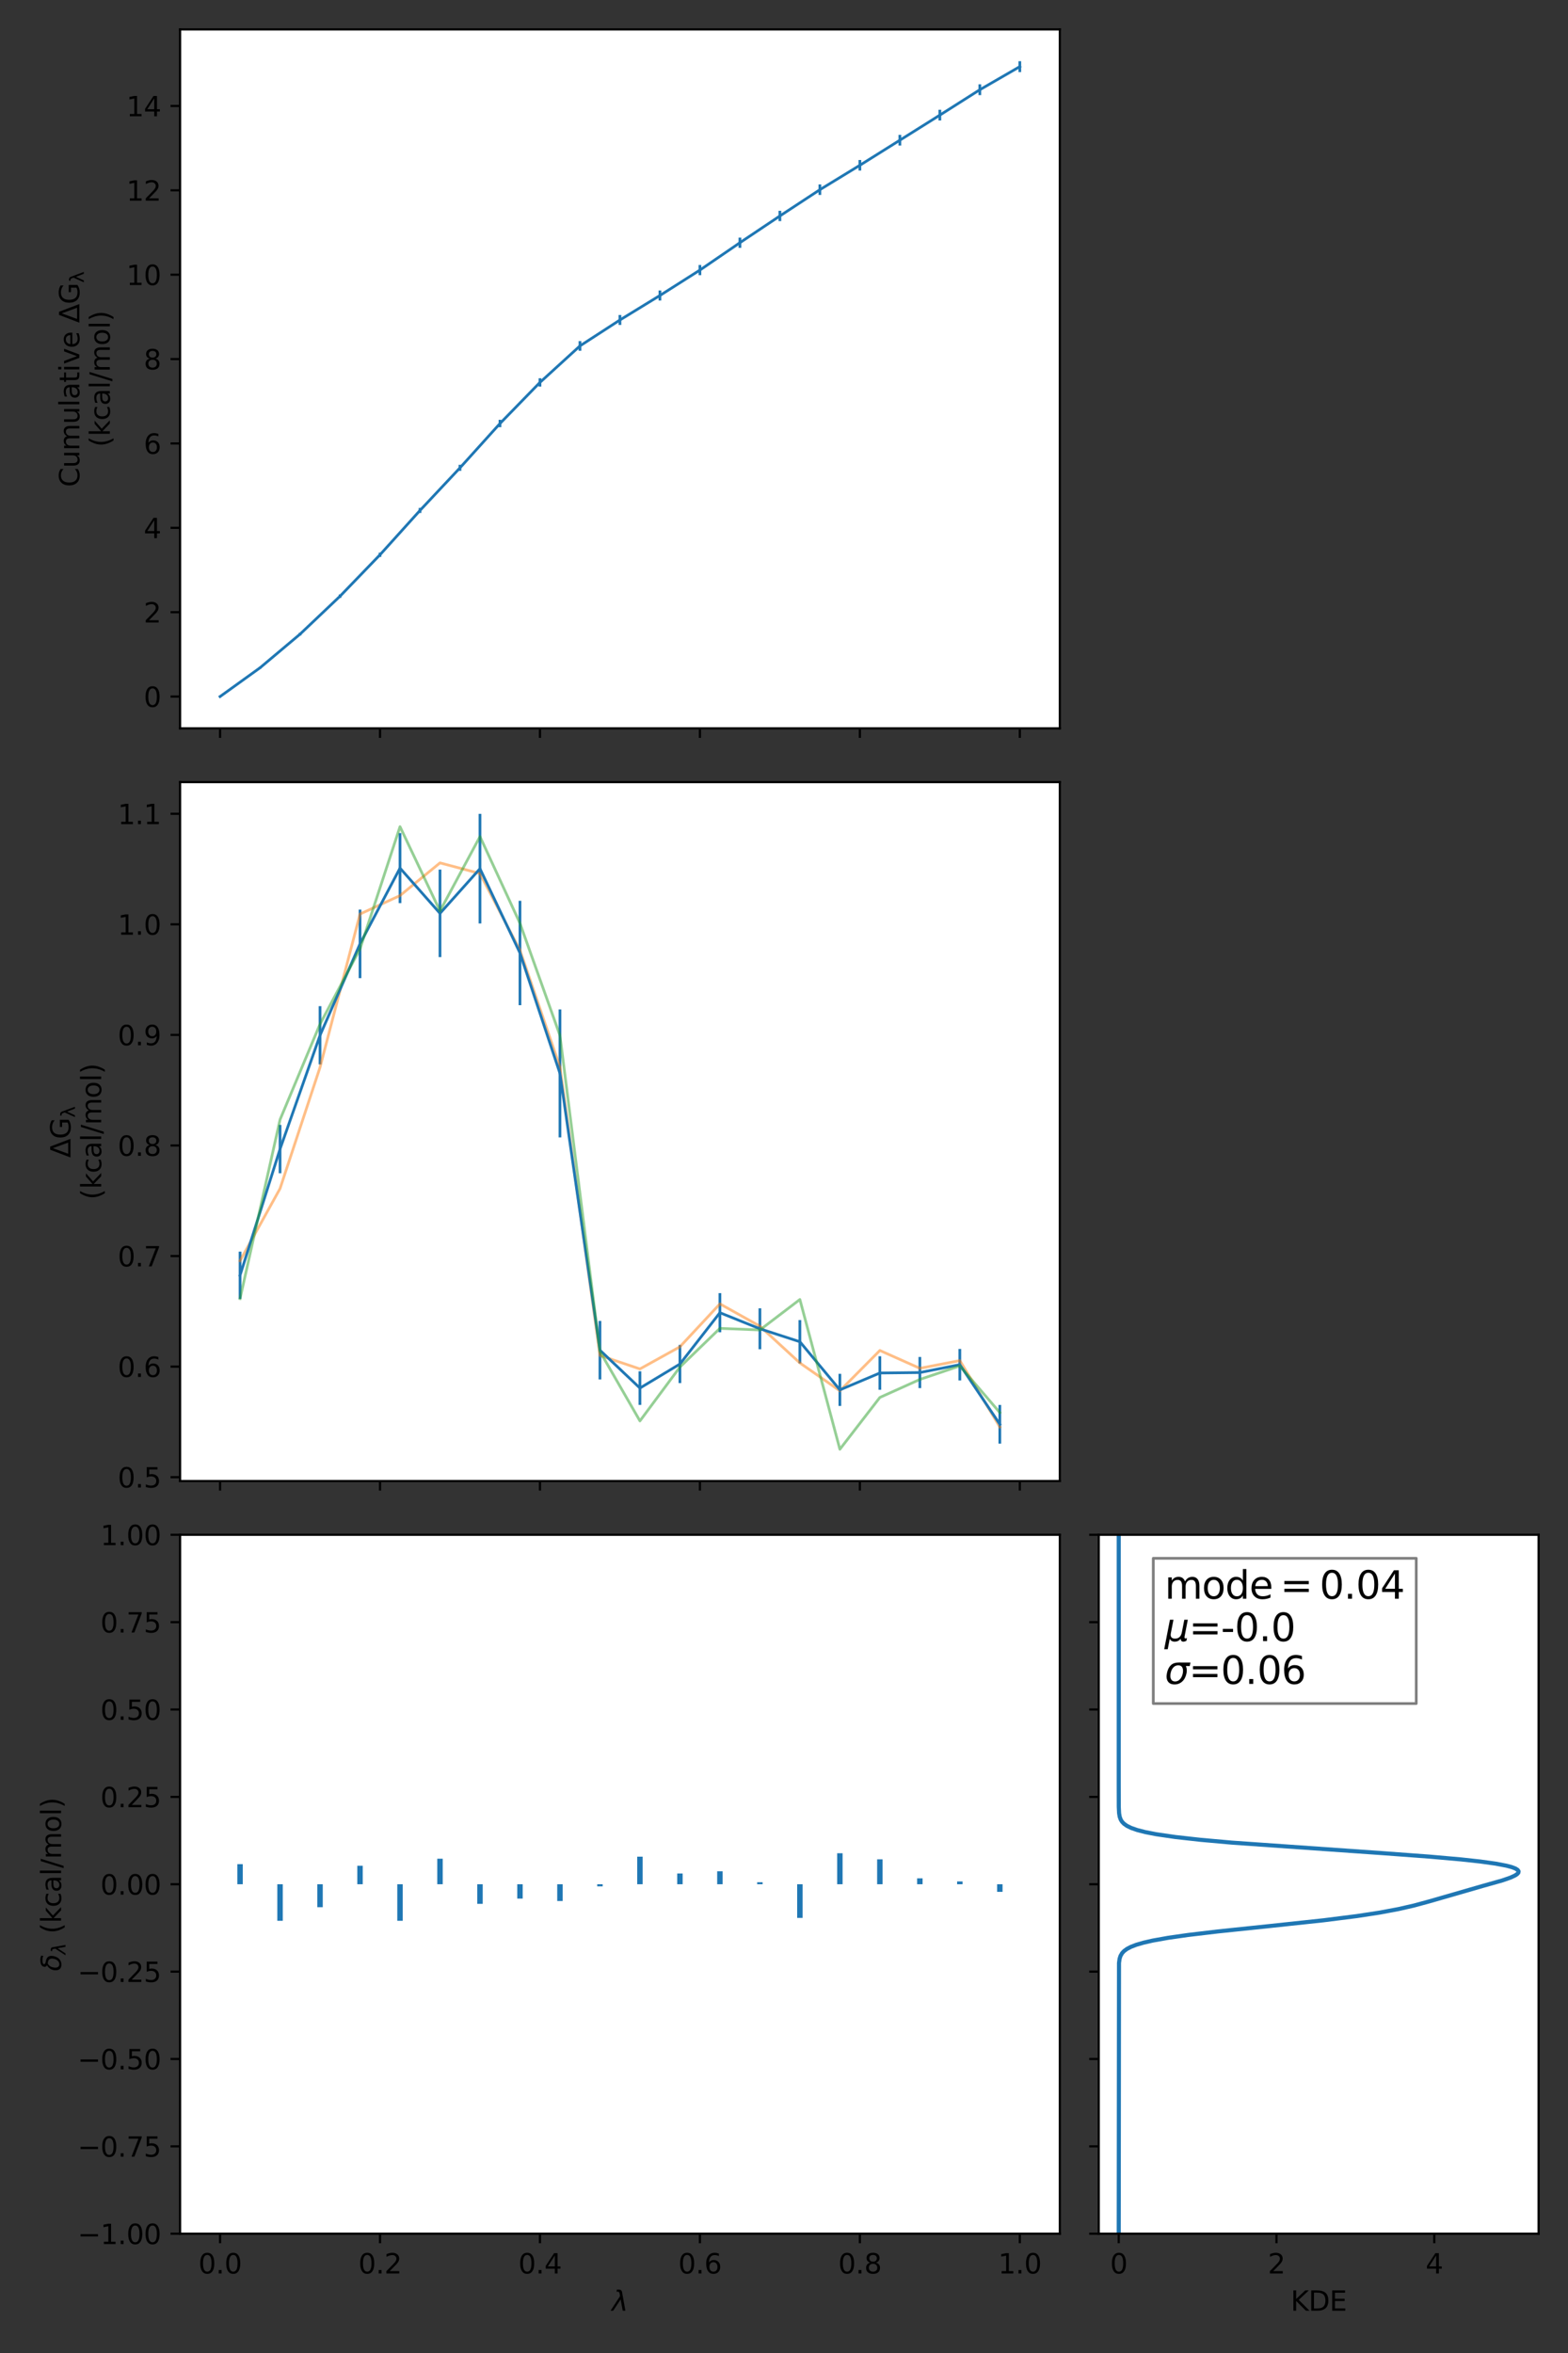 <?xml version="1.0" encoding="utf-8" standalone="no"?>
<!DOCTYPE svg PUBLIC "-//W3C//DTD SVG 1.1//EN"
  "http://www.w3.org/Graphics/SVG/1.1/DTD/svg11.dtd">
<svg xmlns:xlink="http://www.w3.org/1999/xlink" width="576pt" height="864pt" viewBox="0 0 576 864" xmlns="http://www.w3.org/2000/svg" version="1.1">
 <rect x="0" y="0" width="576" height="864" fill="#333333" stroke="none"/>
 <defs>
  <style type="text/css">*{stroke-linejoin: round; stroke-linecap: butt}</style>
 </defs>
 <g id="figure_1">
  <g id="patch_1">
   <path d="M 0 864 
L 576 864 
L 576 0 
L 0 0 
L 0 864 
z
" style="fill: none"/>
  </g>
  <g id="axes_1">
   <g id="patch_2">
    <path d="M 66.15 267.437 
L 389.317 267.437 
L 389.317 10.8 
L 66.15 10.8 
z
" style="fill: #ffffff"/>
   </g>
   <g id="matplotlib.axis_1">
    <g id="xtick_1">
     <g id="line2d_1">
      <defs>
       <path id="m57ee7099ec" d="M 0 0 
L 0 3.5 
" style="stroke: #000000; stroke-width: 0.8"/>
      </defs>
      <g>
       <use xlink:href="#m57ee7099ec" x="80.839" y="267.437" style="stroke: #000000; stroke-width: 0.8"/>
      </g>
     </g>
    </g>
    <g id="xtick_2">
     <g id="line2d_2">
      <g>
       <use xlink:href="#m57ee7099ec" x="139.597" y="267.437" style="stroke: #000000; stroke-width: 0.8"/>
      </g>
     </g>
    </g>
    <g id="xtick_3">
     <g id="line2d_3">
      <g>
       <use xlink:href="#m57ee7099ec" x="198.355" y="267.437" style="stroke: #000000; stroke-width: 0.8"/>
      </g>
     </g>
    </g>
    <g id="xtick_4">
     <g id="line2d_4">
      <g>
       <use xlink:href="#m57ee7099ec" x="257.112" y="267.437" style="stroke: #000000; stroke-width: 0.8"/>
      </g>
     </g>
    </g>
    <g id="xtick_5">
     <g id="line2d_5">
      <g>
       <use xlink:href="#m57ee7099ec" x="315.87" y="267.437" style="stroke: #000000; stroke-width: 0.8"/>
      </g>
     </g>
    </g>
    <g id="xtick_6">
     <g id="line2d_6">
      <g>
       <use xlink:href="#m57ee7099ec" x="374.627" y="267.437" style="stroke: #000000; stroke-width: 0.8"/>
      </g>
     </g>
    </g>
   </g>
   <g id="matplotlib.axis_2">
    <g id="ytick_1">
     <g id="line2d_7">
      <defs>
       <path id="m56f99e3fb9" d="M 0 0 
L -3.5 0 
" style="stroke: #000000; stroke-width: 0.8"/>
      </defs>
      <g>
       <use xlink:href="#m56f99e3fb9" x="66.15" y="255.772" style="stroke: #000000; stroke-width: 0.8"/>
      </g>
     </g>
     <g id="text_1">
      <!-- 0 -->
      <g transform="translate(52.788 259.571)scale(0.1 -0.1)">
       <defs>
        <path id="DejaVuSans-30" d="M 2034 4250 
Q 1547 4250 1301 3770 
Q 1056 3291 1056 2328 
Q 1056 1369 1301 889 
Q 1547 409 2034 409 
Q 2525 409 2770 889 
Q 3016 1369 3016 2328 
Q 3016 3291 2770 3770 
Q 2525 4250 2034 4250 
z
M 2034 4750 
Q 2819 4750 3233 4129 
Q 3647 3509 3647 2328 
Q 3647 1150 3233 529 
Q 2819 -91 2034 -91 
Q 1250 -91 836 529 
Q 422 1150 422 2328 
Q 422 3509 836 4129 
Q 1250 4750 2034 4750 
z
" transform="scale(0.016)"/>
       </defs>
       <use xlink:href="#DejaVuSans-30"/>
      </g>
     </g>
    </g>
    <g id="ytick_2">
     <g id="line2d_8">
      <g>
       <use xlink:href="#m56f99e3fb9" x="66.15" y="224.791" style="stroke: #000000; stroke-width: 0.8"/>
      </g>
     </g>
     <g id="text_2">
      <!-- 2 -->
      <g transform="translate(52.788 228.59)scale(0.1 -0.1)">
       <defs>
        <path id="DejaVuSans-32" d="M 1228 531 
L 3431 531 
L 3431 0 
L 469 0 
L 469 531 
Q 828 903 1448 1529 
Q 2069 2156 2228 2338 
Q 2531 2678 2651 2914 
Q 2772 3150 2772 3378 
Q 2772 3750 2511 3984 
Q 2250 4219 1831 4219 
Q 1534 4219 1204 4116 
Q 875 4013 500 3803 
L 500 4441 
Q 881 4594 1212 4672 
Q 1544 4750 1819 4750 
Q 2544 4750 2975 4387 
Q 3406 4025 3406 3419 
Q 3406 3131 3298 2873 
Q 3191 2616 2906 2266 
Q 2828 2175 2409 1742 
Q 1991 1309 1228 531 
z
" transform="scale(0.016)"/>
       </defs>
       <use xlink:href="#DejaVuSans-32"/>
      </g>
     </g>
    </g>
    <g id="ytick_3">
     <g id="line2d_9">
      <g>
       <use xlink:href="#m56f99e3fb9" x="66.15" y="193.81" style="stroke: #000000; stroke-width: 0.8"/>
      </g>
     </g>
     <g id="text_3">
      <!-- 4 -->
      <g transform="translate(52.788 197.609)scale(0.1 -0.1)">
       <defs>
        <path id="DejaVuSans-34" d="M 2419 4116 
L 825 1625 
L 2419 1625 
L 2419 4116 
z
M 2253 4666 
L 3047 4666 
L 3047 1625 
L 3713 1625 
L 3713 1100 
L 3047 1100 
L 3047 0 
L 2419 0 
L 2419 1100 
L 313 1100 
L 313 1709 
L 2253 4666 
z
" transform="scale(0.016)"/>
       </defs>
       <use xlink:href="#DejaVuSans-34"/>
      </g>
     </g>
    </g>
    <g id="ytick_4">
     <g id="line2d_10">
      <g>
       <use xlink:href="#m56f99e3fb9" x="66.15" y="162.829" style="stroke: #000000; stroke-width: 0.8"/>
      </g>
     </g>
     <g id="text_4">
      <!-- 6 -->
      <g transform="translate(52.788 166.628)scale(0.1 -0.1)">
       <defs>
        <path id="DejaVuSans-36" d="M 2113 2584 
Q 1688 2584 1439 2293 
Q 1191 2003 1191 1497 
Q 1191 994 1439 701 
Q 1688 409 2113 409 
Q 2538 409 2786 701 
Q 3034 994 3034 1497 
Q 3034 2003 2786 2293 
Q 2538 2584 2113 2584 
z
M 3366 4563 
L 3366 3988 
Q 3128 4100 2886 4159 
Q 2644 4219 2406 4219 
Q 1781 4219 1451 3797 
Q 1122 3375 1075 2522 
Q 1259 2794 1537 2939 
Q 1816 3084 2150 3084 
Q 2853 3084 3261 2657 
Q 3669 2231 3669 1497 
Q 3669 778 3244 343 
Q 2819 -91 2113 -91 
Q 1303 -91 875 529 
Q 447 1150 447 2328 
Q 447 3434 972 4092 
Q 1497 4750 2381 4750 
Q 2619 4750 2861 4703 
Q 3103 4656 3366 4563 
z
" transform="scale(0.016)"/>
       </defs>
       <use xlink:href="#DejaVuSans-36"/>
      </g>
     </g>
    </g>
    <g id="ytick_5">
     <g id="line2d_11">
      <g>
       <use xlink:href="#m56f99e3fb9" x="66.15" y="131.848" style="stroke: #000000; stroke-width: 0.8"/>
      </g>
     </g>
     <g id="text_5">
      <!-- 8 -->
      <g transform="translate(52.788 135.647)scale(0.1 -0.1)">
       <defs>
        <path id="DejaVuSans-38" d="M 2034 2216 
Q 1584 2216 1326 1975 
Q 1069 1734 1069 1313 
Q 1069 891 1326 650 
Q 1584 409 2034 409 
Q 2484 409 2743 651 
Q 3003 894 3003 1313 
Q 3003 1734 2745 1975 
Q 2488 2216 2034 2216 
z
M 1403 2484 
Q 997 2584 770 2862 
Q 544 3141 544 3541 
Q 544 4100 942 4425 
Q 1341 4750 2034 4750 
Q 2731 4750 3128 4425 
Q 3525 4100 3525 3541 
Q 3525 3141 3298 2862 
Q 3072 2584 2669 2484 
Q 3125 2378 3379 2068 
Q 3634 1759 3634 1313 
Q 3634 634 3220 271 
Q 2806 -91 2034 -91 
Q 1263 -91 848 271 
Q 434 634 434 1313 
Q 434 1759 690 2068 
Q 947 2378 1403 2484 
z
M 1172 3481 
Q 1172 3119 1398 2916 
Q 1625 2713 2034 2713 
Q 2441 2713 2670 2916 
Q 2900 3119 2900 3481 
Q 2900 3844 2670 4047 
Q 2441 4250 2034 4250 
Q 1625 4250 1398 4047 
Q 1172 3844 1172 3481 
z
" transform="scale(0.016)"/>
       </defs>
       <use xlink:href="#DejaVuSans-38"/>
      </g>
     </g>
    </g>
    <g id="ytick_6">
     <g id="line2d_12">
      <g>
       <use xlink:href="#m56f99e3fb9" x="66.15" y="100.867" style="stroke: #000000; stroke-width: 0.8"/>
      </g>
     </g>
     <g id="text_6">
      <!-- 10 -->
      <g transform="translate(46.425 104.667)scale(0.1 -0.1)">
       <defs>
        <path id="DejaVuSans-31" d="M 794 531 
L 1825 531 
L 1825 4091 
L 703 3866 
L 703 4441 
L 1819 4666 
L 2450 4666 
L 2450 531 
L 3481 531 
L 3481 0 
L 794 0 
L 794 531 
z
" transform="scale(0.016)"/>
       </defs>
       <use xlink:href="#DejaVuSans-31"/>
       <use xlink:href="#DejaVuSans-30" x="63.623"/>
      </g>
     </g>
    </g>
    <g id="ytick_7">
     <g id="line2d_13">
      <g>
       <use xlink:href="#m56f99e3fb9" x="66.15" y="69.886" style="stroke: #000000; stroke-width: 0.8"/>
      </g>
     </g>
     <g id="text_7">
      <!-- 12 -->
      <g transform="translate(46.425 73.686)scale(0.1 -0.1)">
       <use xlink:href="#DejaVuSans-31"/>
       <use xlink:href="#DejaVuSans-32" x="63.623"/>
      </g>
     </g>
    </g>
    <g id="ytick_8">
     <g id="line2d_14">
      <g>
       <use xlink:href="#m56f99e3fb9" x="66.15" y="38.906" style="stroke: #000000; stroke-width: 0.8"/>
      </g>
     </g>
     <g id="text_8">
      <!-- 14 -->
      <g transform="translate(46.425 42.705)scale(0.1 -0.1)">
       <use xlink:href="#DejaVuSans-31"/>
       <use xlink:href="#DejaVuSans-34" x="63.623"/>
      </g>
     </g>
    </g>
    <g id="text_9">
     <!-- Cumulative $\rm\Delta G_{\lambda}$ -->
     <g transform="translate(29.148 178.818)rotate(-90)scale(0.1 -0.1)">
      <defs>
       <path id="DejaVuSans-43" d="M 4122 4306 
L 4122 3641 
Q 3803 3938 3442 4084 
Q 3081 4231 2675 4231 
Q 1875 4231 1450 3742 
Q 1025 3253 1025 2328 
Q 1025 1406 1450 917 
Q 1875 428 2675 428 
Q 3081 428 3442 575 
Q 3803 722 4122 1019 
L 4122 359 
Q 3791 134 3420 21 
Q 3050 -91 2638 -91 
Q 1578 -91 968 557 
Q 359 1206 359 2328 
Q 359 3453 968 4101 
Q 1578 4750 2638 4750 
Q 3056 4750 3426 4639 
Q 3797 4528 4122 4306 
z
" transform="scale(0.016)"/>
       <path id="DejaVuSans-75" d="M 544 1381 
L 544 3500 
L 1119 3500 
L 1119 1403 
Q 1119 906 1312 657 
Q 1506 409 1894 409 
Q 2359 409 2629 706 
Q 2900 1003 2900 1516 
L 2900 3500 
L 3475 3500 
L 3475 0 
L 2900 0 
L 2900 538 
Q 2691 219 2414 64 
Q 2138 -91 1772 -91 
Q 1169 -91 856 284 
Q 544 659 544 1381 
z
M 1991 3584 
L 1991 3584 
z
" transform="scale(0.016)"/>
       <path id="DejaVuSans-6d" d="M 3328 2828 
Q 3544 3216 3844 3400 
Q 4144 3584 4550 3584 
Q 5097 3584 5394 3201 
Q 5691 2819 5691 2113 
L 5691 0 
L 5113 0 
L 5113 2094 
Q 5113 2597 4934 2840 
Q 4756 3084 4391 3084 
Q 3944 3084 3684 2787 
Q 3425 2491 3425 1978 
L 3425 0 
L 2847 0 
L 2847 2094 
Q 2847 2600 2669 2842 
Q 2491 3084 2119 3084 
Q 1678 3084 1418 2786 
Q 1159 2488 1159 1978 
L 1159 0 
L 581 0 
L 581 3500 
L 1159 3500 
L 1159 2956 
Q 1356 3278 1631 3431 
Q 1906 3584 2284 3584 
Q 2666 3584 2933 3390 
Q 3200 3197 3328 2828 
z
" transform="scale(0.016)"/>
       <path id="DejaVuSans-6c" d="M 603 4863 
L 1178 4863 
L 1178 0 
L 603 0 
L 603 4863 
z
" transform="scale(0.016)"/>
       <path id="DejaVuSans-61" d="M 2194 1759 
Q 1497 1759 1228 1600 
Q 959 1441 959 1056 
Q 959 750 1161 570 
Q 1363 391 1709 391 
Q 2188 391 2477 730 
Q 2766 1069 2766 1631 
L 2766 1759 
L 2194 1759 
z
M 3341 1997 
L 3341 0 
L 2766 0 
L 2766 531 
Q 2569 213 2275 61 
Q 1981 -91 1556 -91 
Q 1019 -91 701 211 
Q 384 513 384 1019 
Q 384 1609 779 1909 
Q 1175 2209 1959 2209 
L 2766 2209 
L 2766 2266 
Q 2766 2663 2505 2880 
Q 2244 3097 1772 3097 
Q 1472 3097 1187 3025 
Q 903 2953 641 2809 
L 641 3341 
Q 956 3463 1253 3523 
Q 1550 3584 1831 3584 
Q 2591 3584 2966 3190 
Q 3341 2797 3341 1997 
z
" transform="scale(0.016)"/>
       <path id="DejaVuSans-74" d="M 1172 4494 
L 1172 3500 
L 2356 3500 
L 2356 3053 
L 1172 3053 
L 1172 1153 
Q 1172 725 1289 603 
Q 1406 481 1766 481 
L 2356 481 
L 2356 0 
L 1766 0 
Q 1100 0 847 248 
Q 594 497 594 1153 
L 594 3053 
L 172 3053 
L 172 3500 
L 594 3500 
L 594 4494 
L 1172 4494 
z
" transform="scale(0.016)"/>
       <path id="DejaVuSans-69" d="M 603 3500 
L 1178 3500 
L 1178 0 
L 603 0 
L 603 3500 
z
M 603 4863 
L 1178 4863 
L 1178 4134 
L 603 4134 
L 603 4863 
z
" transform="scale(0.016)"/>
       <path id="DejaVuSans-76" d="M 191 3500 
L 800 3500 
L 1894 563 
L 2988 3500 
L 3597 3500 
L 2284 0 
L 1503 0 
L 191 3500 
z
" transform="scale(0.016)"/>
       <path id="DejaVuSans-65" d="M 3597 1894 
L 3597 1613 
L 953 1613 
Q 991 1019 1311 708 
Q 1631 397 2203 397 
Q 2534 397 2845 478 
Q 3156 559 3463 722 
L 3463 178 
Q 3153 47 2828 -22 
Q 2503 -91 2169 -91 
Q 1331 -91 842 396 
Q 353 884 353 1716 
Q 353 2575 817 3079 
Q 1281 3584 2069 3584 
Q 2775 3584 3186 3129 
Q 3597 2675 3597 1894 
z
M 3022 2063 
Q 3016 2534 2758 2815 
Q 2500 3097 2075 3097 
Q 1594 3097 1305 2825 
Q 1016 2553 972 2059 
L 3022 2063 
z
" transform="scale(0.016)"/>
       <path id="DejaVuSans-20" transform="scale(0.016)"/>
       <path id="DejaVuSans-394" d="M 2188 4044 
L 906 525 
L 3472 525 
L 2188 4044 
z
M 50 0 
L 1831 4666 
L 2547 4666 
L 4325 0 
L 50 0 
z
" transform="scale(0.016)"/>
       <path id="DejaVuSans-47" d="M 3809 666 
L 3809 1919 
L 2778 1919 
L 2778 2438 
L 4434 2438 
L 4434 434 
Q 4069 175 3628 42 
Q 3188 -91 2688 -91 
Q 1594 -91 976 548 
Q 359 1188 359 2328 
Q 359 3472 976 4111 
Q 1594 4750 2688 4750 
Q 3144 4750 3555 4637 
Q 3966 4525 4313 4306 
L 4313 3634 
Q 3963 3931 3569 4081 
Q 3175 4231 2741 4231 
Q 1884 4231 1454 3753 
Q 1025 3275 1025 2328 
Q 1025 1384 1454 906 
Q 1884 428 2741 428 
Q 3075 428 3337 486 
Q 3600 544 3809 666 
z
" transform="scale(0.016)"/>
       <path id="DejaVuSans-3bb" d="M 1981 4316 
L 3597 0 
L 2988 0 
L 2006 2588 
L 800 0 
L 191 0 
L 1725 3356 
L 1494 3975 
Q 1347 4369 1013 4369 
L 713 4369 
L 713 4863 
L 1078 4856 
Q 1784 4847 1981 4316 
z
" transform="scale(0.016)"/>
      </defs>
      <use xlink:href="#DejaVuSans-43" transform="translate(0 0.016)"/>
      <use xlink:href="#DejaVuSans-75" transform="translate(69.824 0.016)"/>
      <use xlink:href="#DejaVuSans-6d" transform="translate(133.203 0.016)"/>
      <use xlink:href="#DejaVuSans-75" transform="translate(230.615 0.016)"/>
      <use xlink:href="#DejaVuSans-6c" transform="translate(293.994 0.016)"/>
      <use xlink:href="#DejaVuSans-61" transform="translate(321.777 0.016)"/>
      <use xlink:href="#DejaVuSans-74" transform="translate(383.057 0.016)"/>
      <use xlink:href="#DejaVuSans-69" transform="translate(422.266 0.016)"/>
      <use xlink:href="#DejaVuSans-76" transform="translate(450.049 0.016)"/>
      <use xlink:href="#DejaVuSans-65" transform="translate(509.229 0.016)"/>
      <use xlink:href="#DejaVuSans-20" transform="translate(570.752 0.016)"/>
      <use xlink:href="#DejaVuSans-394" transform="translate(602.539 0.016)"/>
      <use xlink:href="#DejaVuSans-47" transform="translate(670.947 0.016)"/>
      <use xlink:href="#DejaVuSans-3bb" transform="translate(749.395 -16.391)scale(0.7)"/>
     </g>
     <!-- (kcal/mol) -->
     <g transform="translate(40.345 164.121)rotate(-90)scale(0.1 -0.1)">
      <defs>
       <path id="DejaVuSans-28" d="M 1984 4856 
Q 1566 4138 1362 3434 
Q 1159 2731 1159 2009 
Q 1159 1288 1364 580 
Q 1569 -128 1984 -844 
L 1484 -844 
Q 1016 -109 783 600 
Q 550 1309 550 2009 
Q 550 2706 781 3412 
Q 1013 4119 1484 4856 
L 1984 4856 
z
" transform="scale(0.016)"/>
       <path id="DejaVuSans-6b" d="M 581 4863 
L 1159 4863 
L 1159 1991 
L 2875 3500 
L 3609 3500 
L 1753 1863 
L 3688 0 
L 2938 0 
L 1159 1709 
L 1159 0 
L 581 0 
L 581 4863 
z
" transform="scale(0.016)"/>
       <path id="DejaVuSans-63" d="M 3122 3366 
L 3122 2828 
Q 2878 2963 2633 3030 
Q 2388 3097 2138 3097 
Q 1578 3097 1268 2742 
Q 959 2388 959 1747 
Q 959 1106 1268 751 
Q 1578 397 2138 397 
Q 2388 397 2633 464 
Q 2878 531 3122 666 
L 3122 134 
Q 2881 22 2623 -34 
Q 2366 -91 2075 -91 
Q 1284 -91 818 406 
Q 353 903 353 1747 
Q 353 2603 823 3093 
Q 1294 3584 2113 3584 
Q 2378 3584 2631 3529 
Q 2884 3475 3122 3366 
z
" transform="scale(0.016)"/>
       <path id="DejaVuSans-2f" d="M 1625 4666 
L 2156 4666 
L 531 -594 
L 0 -594 
L 1625 4666 
z
" transform="scale(0.016)"/>
       <path id="DejaVuSans-6f" d="M 1959 3097 
Q 1497 3097 1228 2736 
Q 959 2375 959 1747 
Q 959 1119 1226 758 
Q 1494 397 1959 397 
Q 2419 397 2687 759 
Q 2956 1122 2956 1747 
Q 2956 2369 2687 2733 
Q 2419 3097 1959 3097 
z
M 1959 3584 
Q 2709 3584 3137 3096 
Q 3566 2609 3566 1747 
Q 3566 888 3137 398 
Q 2709 -91 1959 -91 
Q 1206 -91 779 398 
Q 353 888 353 1747 
Q 353 2609 779 3096 
Q 1206 3584 1959 3584 
z
" transform="scale(0.016)"/>
       <path id="DejaVuSans-29" d="M 513 4856 
L 1013 4856 
Q 1481 4119 1714 3412 
Q 1947 2706 1947 2009 
Q 1947 1309 1714 600 
Q 1481 -109 1013 -844 
L 513 -844 
Q 928 -128 1133 580 
Q 1338 1288 1338 2009 
Q 1338 2731 1133 3434 
Q 928 4138 513 4856 
z
" transform="scale(0.016)"/>
      </defs>
      <use xlink:href="#DejaVuSans-28"/>
      <use xlink:href="#DejaVuSans-6b" x="39.014"/>
      <use xlink:href="#DejaVuSans-63" x="96.924"/>
      <use xlink:href="#DejaVuSans-61" x="151.904"/>
      <use xlink:href="#DejaVuSans-6c" x="213.184"/>
      <use xlink:href="#DejaVuSans-2f" x="240.967"/>
      <use xlink:href="#DejaVuSans-6d" x="274.658"/>
      <use xlink:href="#DejaVuSans-6f" x="372.07"/>
      <use xlink:href="#DejaVuSans-6c" x="433.252"/>
      <use xlink:href="#DejaVuSans-29" x="461.035"/>
     </g>
    </g>
   </g>
   <g id="LineCollection_1">
    <path d="M 80.839 255.772 
L 80.839 255.772 
" clip-path="url(#p0688f47806)" style="fill: none; stroke: #1f77b4"/>
    <path d="M 95.529 245.529 
L 95.529 244.867 
" clip-path="url(#p0688f47806)" style="fill: none; stroke: #1f77b4"/>
    <path d="M 110.218 233.329 
L 110.218 232.382 
" clip-path="url(#p0688f47806)" style="fill: none; stroke: #1f77b4"/>
    <path d="M 124.908 219.545 
L 124.908 218.294 
" clip-path="url(#p0688f47806)" style="fill: none; stroke: #1f77b4"/>
    <path d="M 139.597 204.491 
L 139.597 202.914 
" clip-path="url(#p0688f47806)" style="fill: none; stroke: #1f77b4"/>
    <path d="M 154.286 188.353 
L 154.286 186.495 
" clip-path="url(#p0688f47806)" style="fill: none; stroke: #1f77b4"/>
    <path d="M 168.976 172.893 
L 168.976 170.667 
" clip-path="url(#p0688f47806)" style="fill: none; stroke: #1f77b4"/>
    <path d="M 183.665 156.861 
L 183.665 154.157 
" clip-path="url(#p0688f47806)" style="fill: none; stroke: #1f77b4"/>
    <path d="M 198.355 141.957 
L 198.355 138.883 
" clip-path="url(#p0688f47806)" style="fill: none; stroke: #1f77b4"/>
    <path d="M 213.044 128.797 
L 213.044 125.239 
" clip-path="url(#p0688f47806)" style="fill: none; stroke: #1f77b4"/>
    <path d="M 227.733 119.32 
L 227.733 115.668 
" clip-path="url(#p0688f47806)" style="fill: none; stroke: #1f77b4"/>
    <path d="M 242.423 110.342 
L 242.423 106.659 
" clip-path="url(#p0688f47806)" style="fill: none; stroke: #1f77b4"/>
    <path d="M 257.112 101.03 
L 257.112 97.31 
" clip-path="url(#p0688f47806)" style="fill: none; stroke: #1f77b4"/>
    <path d="M 271.802 91.001 
L 271.802 87.24 
" clip-path="url(#p0688f47806)" style="fill: none; stroke: #1f77b4"/>
    <path d="M 286.491 81.199 
L 286.491 77.394 
" clip-path="url(#p0688f47806)" style="fill: none; stroke: #1f77b4"/>
    <path d="M 301.18 71.58 
L 301.18 67.727 
" clip-path="url(#p0688f47806)" style="fill: none; stroke: #1f77b4"/>
    <path d="M 315.87 62.625 
L 315.87 58.746 
" clip-path="url(#p0688f47806)" style="fill: none; stroke: #1f77b4"/>
    <path d="M 330.559 53.434 
L 330.559 49.527 
" clip-path="url(#p0688f47806)" style="fill: none; stroke: #1f77b4"/>
    <path d="M 345.248 44.235 
L 345.248 40.304 
" clip-path="url(#p0688f47806)" style="fill: none; stroke: #1f77b4"/>
    <path d="M 359.938 34.926 
L 359.938 30.97 
" clip-path="url(#p0688f47806)" style="fill: none; stroke: #1f77b4"/>
    <path d="M 374.627 26.459 
L 374.627 22.465 
" clip-path="url(#p0688f47806)" style="fill: none; stroke: #1f77b4"/>
   </g>
   <g id="line2d_15">
    <path d="M 80.839 255.772 
L 95.529 245.198 
L 110.218 232.856 
L 124.908 218.92 
L 139.597 203.702 
L 154.286 187.424 
L 168.976 171.78 
L 183.665 155.509 
L 198.355 140.42 
L 213.044 127.018 
L 227.733 117.494 
L 242.423 108.5 
L 257.112 99.17 
L 271.802 89.12 
L 286.491 79.296 
L 301.18 69.654 
L 315.87 60.685 
L 330.559 51.481 
L 345.248 42.27 
L 359.938 32.948 
L 374.627 24.462 
" clip-path="url(#p0688f47806)" style="fill: none; stroke: #1f77b4; stroke-linecap: square"/>
   </g>
   <g id="patch_3">
    <path d="M 66.15 267.437 
L 66.15 10.8 
" style="fill: none; stroke: #000000; stroke-width: 0.8; stroke-linejoin: miter; stroke-linecap: square"/>
   </g>
   <g id="patch_4">
    <path d="M 389.317 267.437 
L 389.317 10.8 
" style="fill: none; stroke: #000000; stroke-width: 0.8; stroke-linejoin: miter; stroke-linecap: square"/>
   </g>
   <g id="patch_5">
    <path d="M 66.15 267.437 
L 389.317 267.437 
" style="fill: none; stroke: #000000; stroke-width: 0.8; stroke-linejoin: miter; stroke-linecap: square"/>
   </g>
   <g id="patch_6">
    <path d="M 66.15 10.8 
L 389.317 10.8 
" style="fill: none; stroke: #000000; stroke-width: 0.8; stroke-linejoin: miter; stroke-linecap: square"/>
   </g>
  </g>
  <g id="axes_2">
   <g id="patch_7">
    <path d="M 66.15 543.818 
L 389.317 543.818 
L 389.317 287.182 
L 66.15 287.182 
z
" style="fill: #ffffff"/>
   </g>
   <g id="matplotlib.axis_3">
    <g id="xtick_7">
     <g id="line2d_16">
      <g>
       <use xlink:href="#m57ee7099ec" x="80.839" y="543.818" style="stroke: #000000; stroke-width: 0.8"/>
      </g>
     </g>
    </g>
    <g id="xtick_8">
     <g id="line2d_17">
      <g>
       <use xlink:href="#m57ee7099ec" x="139.597" y="543.818" style="stroke: #000000; stroke-width: 0.8"/>
      </g>
     </g>
    </g>
    <g id="xtick_9">
     <g id="line2d_18">
      <g>
       <use xlink:href="#m57ee7099ec" x="198.355" y="543.818" style="stroke: #000000; stroke-width: 0.8"/>
      </g>
     </g>
    </g>
    <g id="xtick_10">
     <g id="line2d_19">
      <g>
       <use xlink:href="#m57ee7099ec" x="257.112" y="543.818" style="stroke: #000000; stroke-width: 0.8"/>
      </g>
     </g>
    </g>
    <g id="xtick_11">
     <g id="line2d_20">
      <g>
       <use xlink:href="#m57ee7099ec" x="315.87" y="543.818" style="stroke: #000000; stroke-width: 0.8"/>
      </g>
     </g>
    </g>
    <g id="xtick_12">
     <g id="line2d_21">
      <g>
       <use xlink:href="#m57ee7099ec" x="374.627" y="543.818" style="stroke: #000000; stroke-width: 0.8"/>
      </g>
     </g>
    </g>
   </g>
   <g id="matplotlib.axis_4">
    <g id="ytick_9">
     <g id="line2d_22">
      <g>
       <use xlink:href="#m56f99e3fb9" x="66.15" y="542.407" style="stroke: #000000; stroke-width: 0.8"/>
      </g>
     </g>
     <g id="text_10">
      <!-- 0.5 -->
      <g transform="translate(43.247 546.206)scale(0.1 -0.1)">
       <defs>
        <path id="DejaVuSans-2e" d="M 684 794 
L 1344 794 
L 1344 0 
L 684 0 
L 684 794 
z
" transform="scale(0.016)"/>
        <path id="DejaVuSans-35" d="M 691 4666 
L 3169 4666 
L 3169 4134 
L 1269 4134 
L 1269 2991 
Q 1406 3038 1543 3061 
Q 1681 3084 1819 3084 
Q 2600 3084 3056 2656 
Q 3513 2228 3513 1497 
Q 3513 744 3044 326 
Q 2575 -91 1722 -91 
Q 1428 -91 1123 -41 
Q 819 9 494 109 
L 494 744 
Q 775 591 1075 516 
Q 1375 441 1709 441 
Q 2250 441 2565 725 
Q 2881 1009 2881 1497 
Q 2881 1984 2565 2268 
Q 2250 2553 1709 2553 
Q 1456 2553 1204 2497 
Q 953 2441 691 2322 
L 691 4666 
z
" transform="scale(0.016)"/>
       </defs>
       <use xlink:href="#DejaVuSans-30"/>
       <use xlink:href="#DejaVuSans-2e" x="63.623"/>
       <use xlink:href="#DejaVuSans-35" x="95.41"/>
      </g>
     </g>
    </g>
    <g id="ytick_10">
     <g id="line2d_23">
      <g>
       <use xlink:href="#m56f99e3fb9" x="66.15" y="501.808" style="stroke: #000000; stroke-width: 0.8"/>
      </g>
     </g>
     <g id="text_11">
      <!-- 0.6 -->
      <g transform="translate(43.247 505.607)scale(0.1 -0.1)">
       <use xlink:href="#DejaVuSans-30"/>
       <use xlink:href="#DejaVuSans-2e" x="63.623"/>
       <use xlink:href="#DejaVuSans-36" x="95.41"/>
      </g>
     </g>
    </g>
    <g id="ytick_11">
     <g id="line2d_24">
      <g>
       <use xlink:href="#m56f99e3fb9" x="66.15" y="461.21" style="stroke: #000000; stroke-width: 0.8"/>
      </g>
     </g>
     <g id="text_12">
      <!-- 0.7 -->
      <g transform="translate(43.247 465.009)scale(0.1 -0.1)">
       <defs>
        <path id="DejaVuSans-37" d="M 525 4666 
L 3525 4666 
L 3525 4397 
L 1831 0 
L 1172 0 
L 2766 4134 
L 525 4134 
L 525 4666 
z
" transform="scale(0.016)"/>
       </defs>
       <use xlink:href="#DejaVuSans-30"/>
       <use xlink:href="#DejaVuSans-2e" x="63.623"/>
       <use xlink:href="#DejaVuSans-37" x="95.41"/>
      </g>
     </g>
    </g>
    <g id="ytick_12">
     <g id="line2d_25">
      <g>
       <use xlink:href="#m56f99e3fb9" x="66.15" y="420.611" style="stroke: #000000; stroke-width: 0.8"/>
      </g>
     </g>
     <g id="text_13">
      <!-- 0.8 -->
      <g transform="translate(43.247 424.41)scale(0.1 -0.1)">
       <use xlink:href="#DejaVuSans-30"/>
       <use xlink:href="#DejaVuSans-2e" x="63.623"/>
       <use xlink:href="#DejaVuSans-38" x="95.41"/>
      </g>
     </g>
    </g>
    <g id="ytick_13">
     <g id="line2d_26">
      <g>
       <use xlink:href="#m56f99e3fb9" x="66.15" y="380.013" style="stroke: #000000; stroke-width: 0.8"/>
      </g>
     </g>
     <g id="text_14">
      <!-- 0.9 -->
      <g transform="translate(43.247 383.812)scale(0.1 -0.1)">
       <defs>
        <path id="DejaVuSans-39" d="M 703 97 
L 703 672 
Q 941 559 1184 500 
Q 1428 441 1663 441 
Q 2288 441 2617 861 
Q 2947 1281 2994 2138 
Q 2813 1869 2534 1725 
Q 2256 1581 1919 1581 
Q 1219 1581 811 2004 
Q 403 2428 403 3163 
Q 403 3881 828 4315 
Q 1253 4750 1959 4750 
Q 2769 4750 3195 4129 
Q 3622 3509 3622 2328 
Q 3622 1225 3098 567 
Q 2575 -91 1691 -91 
Q 1453 -91 1209 -44 
Q 966 3 703 97 
z
M 1959 2075 
Q 2384 2075 2632 2365 
Q 2881 2656 2881 3163 
Q 2881 3666 2632 3958 
Q 2384 4250 1959 4250 
Q 1534 4250 1286 3958 
Q 1038 3666 1038 3163 
Q 1038 2656 1286 2365 
Q 1534 2075 1959 2075 
z
" transform="scale(0.016)"/>
       </defs>
       <use xlink:href="#DejaVuSans-30"/>
       <use xlink:href="#DejaVuSans-2e" x="63.623"/>
       <use xlink:href="#DejaVuSans-39" x="95.41"/>
      </g>
     </g>
    </g>
    <g id="ytick_14">
     <g id="line2d_27">
      <g>
       <use xlink:href="#m56f99e3fb9" x="66.15" y="339.414" style="stroke: #000000; stroke-width: 0.8"/>
      </g>
     </g>
     <g id="text_15">
      <!-- 1.0 -->
      <g transform="translate(43.247 343.213)scale(0.1 -0.1)">
       <use xlink:href="#DejaVuSans-31"/>
       <use xlink:href="#DejaVuSans-2e" x="63.623"/>
       <use xlink:href="#DejaVuSans-30" x="95.41"/>
      </g>
     </g>
    </g>
    <g id="ytick_15">
     <g id="line2d_28">
      <g>
       <use xlink:href="#m56f99e3fb9" x="66.15" y="298.815" style="stroke: #000000; stroke-width: 0.8"/>
      </g>
     </g>
     <g id="text_16">
      <!-- 1.1 -->
      <g transform="translate(43.247 302.615)scale(0.1 -0.1)">
       <use xlink:href="#DejaVuSans-31"/>
       <use xlink:href="#DejaVuSans-2e" x="63.623"/>
       <use xlink:href="#DejaVuSans-31" x="95.41"/>
      </g>
     </g>
    </g>
    <g id="text_17">
     <!-- $\rm\Delta G_{\lambda}$ -->
     <g transform="translate(25.969 425.1)rotate(-90)scale(0.1 -0.1)">
      <use xlink:href="#DejaVuSans-394" transform="translate(0 0.781)"/>
      <use xlink:href="#DejaVuSans-47" transform="translate(68.408 0.781)"/>
      <use xlink:href="#DejaVuSans-3bb" transform="translate(146.855 -15.625)scale(0.7)"/>
     </g>
     <!-- (kcal/mol) -->
     <g transform="translate(37.167 440.502)rotate(-90)scale(0.1 -0.1)">
      <use xlink:href="#DejaVuSans-28"/>
      <use xlink:href="#DejaVuSans-6b" x="39.014"/>
      <use xlink:href="#DejaVuSans-63" x="96.924"/>
      <use xlink:href="#DejaVuSans-61" x="151.904"/>
      <use xlink:href="#DejaVuSans-6c" x="213.184"/>
      <use xlink:href="#DejaVuSans-2f" x="240.967"/>
      <use xlink:href="#DejaVuSans-6d" x="274.658"/>
      <use xlink:href="#DejaVuSans-6f" x="372.07"/>
      <use xlink:href="#DejaVuSans-6c" x="433.252"/>
      <use xlink:href="#DejaVuSans-29" x="461.035"/>
     </g>
    </g>
   </g>
   <g id="LineCollection_2">
    <path d="M 88.184 476.964 
L 88.184 459.589 
" clip-path="url(#p168fedc8bd)" style="fill: none; stroke: #1f77b4"/>
    <path d="M 102.873 430.797 
L 102.873 413.04 
" clip-path="url(#p168fedc8bd)" style="fill: none; stroke: #1f77b4"/>
    <path d="M 117.563 390.848 
L 117.563 369.461 
" clip-path="url(#p168fedc8bd)" style="fill: none; stroke: #1f77b4"/>
    <path d="M 132.252 359.166 
L 132.252 333.989 
" clip-path="url(#p168fedc8bd)" style="fill: none; stroke: #1f77b4"/>
    <path d="M 146.942 331.627 
L 146.942 305.895 
" clip-path="url(#p168fedc8bd)" style="fill: none; stroke: #1f77b4"/>
    <path d="M 161.631 351.453 
L 161.631 319.307 
" clip-path="url(#p168fedc8bd)" style="fill: none; stroke: #1f77b4"/>
    <path d="M 176.32 339.09 
L 176.32 298.847 
" clip-path="url(#p168fedc8bd)" style="fill: none; stroke: #1f77b4"/>
    <path d="M 191.01 369.104 
L 191.01 330.762 
" clip-path="url(#p168fedc8bd)" style="fill: none; stroke: #1f77b4"/>
    <path d="M 205.699 417.634 
L 205.699 370.66 
" clip-path="url(#p168fedc8bd)" style="fill: none; stroke: #1f77b4"/>
    <path d="M 220.389 506.532 
L 220.389 485.037 
" clip-path="url(#p168fedc8bd)" style="fill: none; stroke: #1f77b4"/>
    <path d="M 235.078 515.862 
L 235.078 503.524 
" clip-path="url(#p168fedc8bd)" style="fill: none; stroke: #1f77b4"/>
    <path d="M 249.767 507.859 
L 249.767 493.86 
" clip-path="url(#p168fedc8bd)" style="fill: none; stroke: #1f77b4"/>
    <path d="M 264.457 489.202 
L 264.457 474.824 
" clip-path="url(#p168fedc8bd)" style="fill: none; stroke: #1f77b4"/>
    <path d="M 279.146 495.434 
L 279.146 480.402 
" clip-path="url(#p168fedc8bd)" style="fill: none; stroke: #1f77b4"/>
    <path d="M 293.836 500.631 
L 293.836 484.722 
" clip-path="url(#p168fedc8bd)" style="fill: none; stroke: #1f77b4"/>
    <path d="M 308.525 516.254 
L 308.525 504.456 
" clip-path="url(#p168fedc8bd)" style="fill: none; stroke: #1f77b4"/>
    <path d="M 323.214 510.309 
L 323.214 498.001 
" clip-path="url(#p168fedc8bd)" style="fill: none; stroke: #1f77b4"/>
    <path d="M 337.904 509.708 
L 337.904 498.269 
" clip-path="url(#p168fedc8bd)" style="fill: none; stroke: #1f77b4"/>
    <path d="M 352.593 506.882 
L 352.593 495.314 
" clip-path="url(#p168fedc8bd)" style="fill: none; stroke: #1f77b4"/>
    <path d="M 367.283 530.09 
L 367.283 515.879 
" clip-path="url(#p168fedc8bd)" style="fill: none; stroke: #1f77b4"/>
   </g>
   <g id="line2d_29">
    <path d="M 88.184 462.949 
L 102.873 436.439 
L 117.563 391.916 
L 132.252 335.623 
L 146.942 328.848 
L 161.631 316.84 
L 176.32 320.76 
L 191.01 348.944 
L 205.699 391.808 
L 220.389 497.709 
L 235.078 502.663 
L 249.767 494.528 
L 264.457 478.769 
L 279.146 486.967 
L 293.836 500.465 
L 308.525 510.685 
L 323.214 495.88 
L 337.904 502.43 
L 352.593 499.594 
L 367.283 523.967 
" clip-path="url(#p168fedc8bd)" style="fill: none; stroke: #ff7f0e; stroke-opacity: 0.5; stroke-linecap: square"/>
   </g>
   <g id="line2d_30">
    <path d="M 88.184 468.276 
L 102.873 421.918 
L 117.563 380.154 
L 132.252 346.578 
L 146.942 318.761 
L 161.631 335.38 
L 176.32 318.969 
L 191.01 349.933 
L 205.699 394.147 
L 220.389 495.784 
L 235.078 509.693 
L 249.767 500.86 
L 264.457 482.013 
L 279.146 487.918 
L 293.836 492.676 
L 308.525 510.355 
L 323.214 504.155 
L 337.904 503.989 
L 352.593 501.098 
L 367.283 522.984 
" clip-path="url(#p168fedc8bd)" style="fill: none; stroke: #1f77b4; stroke-linecap: square"/>
   </g>
   <g id="line2d_31">
    <path d="M 88.184 476.853 
L 102.873 411.124 
L 117.563 376.032 
L 132.252 348.439 
L 146.942 303.542 
L 161.631 334.518 
L 176.32 307.18 
L 191.01 339.029 
L 205.699 380.213 
L 220.389 496.254 
L 235.078 521.757 
L 249.767 501.973 
L 264.457 487.763 
L 279.146 488.353 
L 293.836 477.162 
L 308.525 532.153 
L 323.214 513.132 
L 337.904 506.52 
L 352.593 501.551 
L 367.283 518.697 
" clip-path="url(#p168fedc8bd)" style="fill: none; stroke: #2ca02c; stroke-opacity: 0.5; stroke-linecap: square"/>
   </g>
   <g id="patch_8">
    <path d="M 66.15 543.818 
L 66.15 287.182 
" style="fill: none; stroke: #000000; stroke-width: 0.8; stroke-linejoin: miter; stroke-linecap: square"/>
   </g>
   <g id="patch_9">
    <path d="M 389.317 543.818 
L 389.317 287.182 
" style="fill: none; stroke: #000000; stroke-width: 0.8; stroke-linejoin: miter; stroke-linecap: square"/>
   </g>
   <g id="patch_10">
    <path d="M 66.15 543.818 
L 389.317 543.818 
" style="fill: none; stroke: #000000; stroke-width: 0.8; stroke-linejoin: miter; stroke-linecap: square"/>
   </g>
   <g id="patch_11">
    <path d="M 66.15 287.182 
L 389.317 287.182 
" style="fill: none; stroke: #000000; stroke-width: 0.8; stroke-linejoin: miter; stroke-linecap: square"/>
   </g>
  </g>
  <g id="axes_3">
   <g id="patch_12">
    <path d="M 66.15 820.2 
L 389.317 820.2 
L 389.317 563.563 
L 66.15 563.563 
z
" style="fill: #ffffff"/>
   </g>
   <g id="matplotlib.axis_5">
    <g id="xtick_13">
     <g id="line2d_32">
      <g>
       <use xlink:href="#m57ee7099ec" x="80.839" y="820.2" style="stroke: #000000; stroke-width: 0.8"/>
      </g>
     </g>
     <g id="text_18">
      <!-- 0.0 -->
      <g transform="translate(72.888 834.798)scale(0.1 -0.1)">
       <use xlink:href="#DejaVuSans-30"/>
       <use xlink:href="#DejaVuSans-2e" x="63.623"/>
       <use xlink:href="#DejaVuSans-30" x="95.41"/>
      </g>
     </g>
    </g>
    <g id="xtick_14">
     <g id="line2d_33">
      <g>
       <use xlink:href="#m57ee7099ec" x="139.597" y="820.2" style="stroke: #000000; stroke-width: 0.8"/>
      </g>
     </g>
     <g id="text_19">
      <!-- 0.2 -->
      <g transform="translate(131.645 834.798)scale(0.1 -0.1)">
       <use xlink:href="#DejaVuSans-30"/>
       <use xlink:href="#DejaVuSans-2e" x="63.623"/>
       <use xlink:href="#DejaVuSans-32" x="95.41"/>
      </g>
     </g>
    </g>
    <g id="xtick_15">
     <g id="line2d_34">
      <g>
       <use xlink:href="#m57ee7099ec" x="198.355" y="820.2" style="stroke: #000000; stroke-width: 0.8"/>
      </g>
     </g>
     <g id="text_20">
      <!-- 0.4 -->
      <g transform="translate(190.403 834.798)scale(0.1 -0.1)">
       <use xlink:href="#DejaVuSans-30"/>
       <use xlink:href="#DejaVuSans-2e" x="63.623"/>
       <use xlink:href="#DejaVuSans-34" x="95.41"/>
      </g>
     </g>
    </g>
    <g id="xtick_16">
     <g id="line2d_35">
      <g>
       <use xlink:href="#m57ee7099ec" x="257.112" y="820.2" style="stroke: #000000; stroke-width: 0.8"/>
      </g>
     </g>
     <g id="text_21">
      <!-- 0.6 -->
      <g transform="translate(249.161 834.798)scale(0.1 -0.1)">
       <use xlink:href="#DejaVuSans-30"/>
       <use xlink:href="#DejaVuSans-2e" x="63.623"/>
       <use xlink:href="#DejaVuSans-36" x="95.41"/>
      </g>
     </g>
    </g>
    <g id="xtick_17">
     <g id="line2d_36">
      <g>
       <use xlink:href="#m57ee7099ec" x="315.87" y="820.2" style="stroke: #000000; stroke-width: 0.8"/>
      </g>
     </g>
     <g id="text_22">
      <!-- 0.8 -->
      <g transform="translate(307.918 834.798)scale(0.1 -0.1)">
       <use xlink:href="#DejaVuSans-30"/>
       <use xlink:href="#DejaVuSans-2e" x="63.623"/>
       <use xlink:href="#DejaVuSans-38" x="95.41"/>
      </g>
     </g>
    </g>
    <g id="xtick_18">
     <g id="line2d_37">
      <g>
       <use xlink:href="#m57ee7099ec" x="374.627" y="820.2" style="stroke: #000000; stroke-width: 0.8"/>
      </g>
     </g>
     <g id="text_23">
      <!-- 1.0 -->
      <g transform="translate(366.676 834.798)scale(0.1 -0.1)">
       <use xlink:href="#DejaVuSans-31"/>
       <use xlink:href="#DejaVuSans-2e" x="63.623"/>
       <use xlink:href="#DejaVuSans-30" x="95.41"/>
      </g>
     </g>
    </g>
    <g id="text_24">
     <!-- $\lambda$ -->
     <g transform="translate(224.733 848.477)scale(0.1 -0.1)">
      <defs>
       <path id="DejaVuSans-Oblique-3bb" d="M 2350 4316 
L 3125 0 
L 2516 0 
L 2038 2588 
L 328 0 
L -281 0 
L 1903 3356 
L 1794 3975 
Q 1725 4369 1391 4369 
L 1091 4369 
L 1184 4863 
L 1550 4856 
Q 2253 4847 2350 4316 
z
" transform="scale(0.016)"/>
      </defs>
      <use xlink:href="#DejaVuSans-Oblique-3bb" transform="translate(0 0.016)"/>
     </g>
    </g>
   </g>
   <g id="matplotlib.axis_6">
    <g id="ytick_16">
     <g id="line2d_38">
      <g>
       <use xlink:href="#m56f99e3fb9" x="66.15" y="820.2" style="stroke: #000000; stroke-width: 0.8"/>
      </g>
     </g>
     <g id="text_25">
      <!-- −1.00 -->
      <g transform="translate(28.505 823.999)scale(0.1 -0.1)">
       <defs>
        <path id="DejaVuSans-2212" d="M 678 2272 
L 4684 2272 
L 4684 1741 
L 678 1741 
L 678 2272 
z
" transform="scale(0.016)"/>
       </defs>
       <use xlink:href="#DejaVuSans-2212"/>
       <use xlink:href="#DejaVuSans-31" x="83.789"/>
       <use xlink:href="#DejaVuSans-2e" x="147.412"/>
       <use xlink:href="#DejaVuSans-30" x="179.199"/>
       <use xlink:href="#DejaVuSans-30" x="242.822"/>
      </g>
     </g>
    </g>
    <g id="ytick_17">
     <g id="line2d_39">
      <g>
       <use xlink:href="#m56f99e3fb9" x="66.15" y="788.12" style="stroke: #000000; stroke-width: 0.8"/>
      </g>
     </g>
     <g id="text_26">
      <!-- −0.75 -->
      <g transform="translate(28.505 791.92)scale(0.1 -0.1)">
       <use xlink:href="#DejaVuSans-2212"/>
       <use xlink:href="#DejaVuSans-30" x="83.789"/>
       <use xlink:href="#DejaVuSans-2e" x="147.412"/>
       <use xlink:href="#DejaVuSans-37" x="179.199"/>
       <use xlink:href="#DejaVuSans-35" x="242.822"/>
      </g>
     </g>
    </g>
    <g id="ytick_18">
     <g id="line2d_40">
      <g>
       <use xlink:href="#m56f99e3fb9" x="66.15" y="756.041" style="stroke: #000000; stroke-width: 0.8"/>
      </g>
     </g>
     <g id="text_27">
      <!-- −0.50 -->
      <g transform="translate(28.505 759.84)scale(0.1 -0.1)">
       <use xlink:href="#DejaVuSans-2212"/>
       <use xlink:href="#DejaVuSans-30" x="83.789"/>
       <use xlink:href="#DejaVuSans-2e" x="147.412"/>
       <use xlink:href="#DejaVuSans-35" x="179.199"/>
       <use xlink:href="#DejaVuSans-30" x="242.822"/>
      </g>
     </g>
    </g>
    <g id="ytick_19">
     <g id="line2d_41">
      <g>
       <use xlink:href="#m56f99e3fb9" x="66.15" y="723.961" style="stroke: #000000; stroke-width: 0.8"/>
      </g>
     </g>
     <g id="text_28">
      <!-- −0.25 -->
      <g transform="translate(28.505 727.76)scale(0.1 -0.1)">
       <use xlink:href="#DejaVuSans-2212"/>
       <use xlink:href="#DejaVuSans-30" x="83.789"/>
       <use xlink:href="#DejaVuSans-2e" x="147.412"/>
       <use xlink:href="#DejaVuSans-32" x="179.199"/>
       <use xlink:href="#DejaVuSans-35" x="242.822"/>
      </g>
     </g>
    </g>
    <g id="ytick_20">
     <g id="line2d_42">
      <g>
       <use xlink:href="#m56f99e3fb9" x="66.15" y="691.882" style="stroke: #000000; stroke-width: 0.8"/>
      </g>
     </g>
     <g id="text_29">
      <!-- 0.00 -->
      <g transform="translate(36.884 695.681)scale(0.1 -0.1)">
       <use xlink:href="#DejaVuSans-30"/>
       <use xlink:href="#DejaVuSans-2e" x="63.623"/>
       <use xlink:href="#DejaVuSans-30" x="95.41"/>
       <use xlink:href="#DejaVuSans-30" x="159.033"/>
      </g>
     </g>
    </g>
    <g id="ytick_21">
     <g id="line2d_43">
      <g>
       <use xlink:href="#m56f99e3fb9" x="66.15" y="659.802" style="stroke: #000000; stroke-width: 0.8"/>
      </g>
     </g>
     <g id="text_30">
      <!-- 0.25 -->
      <g transform="translate(36.884 663.601)scale(0.1 -0.1)">
       <use xlink:href="#DejaVuSans-30"/>
       <use xlink:href="#DejaVuSans-2e" x="63.623"/>
       <use xlink:href="#DejaVuSans-32" x="95.41"/>
       <use xlink:href="#DejaVuSans-35" x="159.033"/>
      </g>
     </g>
    </g>
    <g id="ytick_22">
     <g id="line2d_44">
      <g>
       <use xlink:href="#m56f99e3fb9" x="66.15" y="627.722" style="stroke: #000000; stroke-width: 0.8"/>
      </g>
     </g>
     <g id="text_31">
      <!-- 0.50 -->
      <g transform="translate(36.884 631.521)scale(0.1 -0.1)">
       <use xlink:href="#DejaVuSans-30"/>
       <use xlink:href="#DejaVuSans-2e" x="63.623"/>
       <use xlink:href="#DejaVuSans-35" x="95.41"/>
       <use xlink:href="#DejaVuSans-30" x="159.033"/>
      </g>
     </g>
    </g>
    <g id="ytick_23">
     <g id="line2d_45">
      <g>
       <use xlink:href="#m56f99e3fb9" x="66.15" y="595.643" style="stroke: #000000; stroke-width: 0.8"/>
      </g>
     </g>
     <g id="text_32">
      <!-- 0.75 -->
      <g transform="translate(36.884 599.442)scale(0.1 -0.1)">
       <use xlink:href="#DejaVuSans-30"/>
       <use xlink:href="#DejaVuSans-2e" x="63.623"/>
       <use xlink:href="#DejaVuSans-37" x="95.41"/>
       <use xlink:href="#DejaVuSans-35" x="159.033"/>
      </g>
     </g>
    </g>
    <g id="ytick_24">
     <g id="line2d_46">
      <g>
       <use xlink:href="#m56f99e3fb9" x="66.15" y="563.563" style="stroke: #000000; stroke-width: 0.8"/>
      </g>
     </g>
     <g id="text_33">
      <!-- 1.00 -->
      <g transform="translate(36.884 567.362)scale(0.1 -0.1)">
       <use xlink:href="#DejaVuSans-31"/>
       <use xlink:href="#DejaVuSans-2e" x="63.623"/>
       <use xlink:href="#DejaVuSans-30" x="95.41"/>
       <use xlink:href="#DejaVuSans-30" x="159.033"/>
      </g>
     </g>
    </g>
    <g id="text_34">
     <!-- $\delta_\lambda$ (kcal/mol) -->
     <g transform="translate(22.425 723.782)rotate(-90)scale(0.1 -0.1)">
      <defs>
       <path id="DejaVuSans-Oblique-3b4" d="M 3472 4053 
Q 3197 4272 2450 4272 
Q 1659 4272 1588 3906 
Q 1531 3619 2328 3469 
Q 2953 3353 3253 3003 
Q 3616 2581 3447 1716 
Q 3284 888 2763 400 
Q 2238 -91 1488 -91 
Q 741 -91 406 400 
Q 72 888 241 1747 
Q 363 2384 891 2900 
Q 1097 3100 1353 3213 
Q 913 3459 1000 3900 
Q 1166 4750 2544 4750 
Q 3234 4750 3566 4531 
L 3472 4053 
z
M 1753 3056 
Q 1525 2966 1306 2738 
Q 969 2384 847 1747 
Q 722 1113 919 756 
Q 1119 397 1584 397 
Q 2044 397 2381 759 
Q 2722 1122 2838 1716 
Q 2956 2338 2731 2638 
Q 2491 2959 2103 2994 
Q 1906 3013 1753 3056 
z
" transform="scale(0.016)"/>
      </defs>
      <use xlink:href="#DejaVuSans-Oblique-3b4" transform="translate(0 0.016)"/>
      <use xlink:href="#DejaVuSans-Oblique-3bb" transform="translate(61.182 -16.391)scale(0.7)"/>
      <use xlink:href="#DejaVuSans-20" transform="translate(105.342 0.016)"/>
      <use xlink:href="#DejaVuSans-28" transform="translate(137.129 0.016)"/>
      <use xlink:href="#DejaVuSans-6b" transform="translate(176.143 0.016)"/>
      <use xlink:href="#DejaVuSans-63" transform="translate(234.053 0.016)"/>
      <use xlink:href="#DejaVuSans-61" transform="translate(289.033 0.016)"/>
      <use xlink:href="#DejaVuSans-6c" transform="translate(350.312 0.016)"/>
      <use xlink:href="#DejaVuSans-2f" transform="translate(378.096 0.016)"/>
      <use xlink:href="#DejaVuSans-6d" transform="translate(411.787 0.016)"/>
      <use xlink:href="#DejaVuSans-6f" transform="translate(509.199 0.016)"/>
      <use xlink:href="#DejaVuSans-6c" transform="translate(570.381 0.016)"/>
      <use xlink:href="#DejaVuSans-29" transform="translate(598.164 0.016)"/>
     </g>
    </g>
   </g>
   <g id="LineCollection_3">
    <path d="M 88.184 691.882 
L 88.184 684.51 
" clip-path="url(#pc1d4925f0a)" style="fill: none; stroke: #1f77b4; stroke-width: 2"/>
    <path d="M 102.873 691.882 
L 102.873 705.302 
" clip-path="url(#pc1d4925f0a)" style="fill: none; stroke: #1f77b4; stroke-width: 2"/>
    <path d="M 117.563 691.882 
L 117.563 700.303 
" clip-path="url(#pc1d4925f0a)" style="fill: none; stroke: #1f77b4; stroke-width: 2"/>
    <path d="M 132.252 691.882 
L 132.252 685.087 
" clip-path="url(#pc1d4925f0a)" style="fill: none; stroke: #1f77b4; stroke-width: 2"/>
    <path d="M 146.942 691.882 
L 146.942 705.298 
" clip-path="url(#pc1d4925f0a)" style="fill: none; stroke: #1f77b4; stroke-width: 2"/>
    <path d="M 161.631 691.882 
L 161.631 682.509 
" clip-path="url(#pc1d4925f0a)" style="fill: none; stroke: #1f77b4; stroke-width: 2"/>
    <path d="M 176.32 691.882 
L 176.32 699.081 
" clip-path="url(#pc1d4925f0a)" style="fill: none; stroke: #1f77b4; stroke-width: 2"/>
    <path d="M 191.01 691.882 
L 191.01 697.138 
" clip-path="url(#pc1d4925f0a)" style="fill: none; stroke: #1f77b4; stroke-width: 2"/>
    <path d="M 205.699 691.882 
L 205.699 698.028 
" clip-path="url(#pc1d4925f0a)" style="fill: none; stroke: #1f77b4; stroke-width: 2"/>
    <path d="M 220.389 691.882 
L 220.389 692.653 
" clip-path="url(#pc1d4925f0a)" style="fill: none; stroke: #1f77b4; stroke-width: 2"/>
    <path d="M 235.078 691.882 
L 235.078 681.759 
" clip-path="url(#pc1d4925f0a)" style="fill: none; stroke: #1f77b4; stroke-width: 2"/>
    <path d="M 249.767 691.882 
L 249.767 687.935 
" clip-path="url(#pc1d4925f0a)" style="fill: none; stroke: #1f77b4; stroke-width: 2"/>
    <path d="M 264.457 691.882 
L 264.457 687.113 
" clip-path="url(#pc1d4925f0a)" style="fill: none; stroke: #1f77b4; stroke-width: 2"/>
    <path d="M 279.146 691.882 
L 279.146 691.146 
" clip-path="url(#pc1d4925f0a)" style="fill: none; stroke: #1f77b4; stroke-width: 2"/>
    <path d="M 293.836 691.882 
L 293.836 704.236 
" clip-path="url(#pc1d4925f0a)" style="fill: none; stroke: #1f77b4; stroke-width: 2"/>
    <path d="M 308.525 691.882 
L 308.525 680.5 
" clip-path="url(#pc1d4925f0a)" style="fill: none; stroke: #1f77b4; stroke-width: 2"/>
    <path d="M 323.214 691.882 
L 323.214 682.735 
" clip-path="url(#pc1d4925f0a)" style="fill: none; stroke: #1f77b4; stroke-width: 2"/>
    <path d="M 337.904 691.882 
L 337.904 689.713 
" clip-path="url(#pc1d4925f0a)" style="fill: none; stroke: #1f77b4; stroke-width: 2"/>
    <path d="M 352.593 691.882 
L 352.593 690.844 
" clip-path="url(#pc1d4925f0a)" style="fill: none; stroke: #1f77b4; stroke-width: 2"/>
    <path d="M 367.283 691.882 
L 367.283 694.675 
" clip-path="url(#pc1d4925f0a)" style="fill: none; stroke: #1f77b4; stroke-width: 2"/>
   </g>
   <g id="patch_13">
    <path d="M 66.15 820.2 
L 66.15 563.563 
" style="fill: none; stroke: #000000; stroke-width: 0.8; stroke-linejoin: miter; stroke-linecap: square"/>
   </g>
   <g id="patch_14">
    <path d="M 389.317 820.2 
L 389.317 563.563 
" style="fill: none; stroke: #000000; stroke-width: 0.8; stroke-linejoin: miter; stroke-linecap: square"/>
   </g>
   <g id="patch_15">
    <path d="M 66.15 820.2 
L 389.317 820.2 
" style="fill: none; stroke: #000000; stroke-width: 0.8; stroke-linejoin: miter; stroke-linecap: square"/>
   </g>
   <g id="patch_16">
    <path d="M 66.15 563.563 
L 389.317 563.563 
" style="fill: none; stroke: #000000; stroke-width: 0.8; stroke-linejoin: miter; stroke-linecap: square"/>
   </g>
  </g>
  <g id="axes_4">
   <g id="patch_17">
    <path d="M 403.617 820.2 
L 565.2 820.2 
L 565.2 563.563 
L 403.617 563.563 
z
" style="fill: #ffffff"/>
   </g>
   <g id="matplotlib.axis_7">
    <g id="xtick_19">
     <g id="line2d_47">
      <g>
       <use xlink:href="#m57ee7099ec" x="410.961" y="820.2" style="stroke: #000000; stroke-width: 0.8"/>
      </g>
     </g>
     <g id="text_35">
      <!-- 0 -->
      <g transform="translate(407.78 834.798)scale(0.1 -0.1)">
       <use xlink:href="#DejaVuSans-30"/>
      </g>
     </g>
    </g>
    <g id="xtick_20">
     <g id="line2d_48">
      <g>
       <use xlink:href="#m57ee7099ec" x="468.914" y="820.2" style="stroke: #000000; stroke-width: 0.8"/>
      </g>
     </g>
     <g id="text_36">
      <!-- 2 -->
      <g transform="translate(465.733 834.798)scale(0.1 -0.1)">
       <use xlink:href="#DejaVuSans-32"/>
      </g>
     </g>
    </g>
    <g id="xtick_21">
     <g id="line2d_49">
      <g>
       <use xlink:href="#m57ee7099ec" x="526.867" y="820.2" style="stroke: #000000; stroke-width: 0.8"/>
      </g>
     </g>
     <g id="text_37">
      <!-- 4 -->
      <g transform="translate(523.686 834.798)scale(0.1 -0.1)">
       <use xlink:href="#DejaVuSans-34"/>
      </g>
     </g>
    </g>
    <g id="text_38">
     <!-- KDE -->
     <g transform="translate(474.12 848.477)scale(0.1 -0.1)">
      <defs>
       <path id="DejaVuSans-4b" d="M 628 4666 
L 1259 4666 
L 1259 2694 
L 3353 4666 
L 4166 4666 
L 1850 2491 
L 4331 0 
L 3500 0 
L 1259 2247 
L 1259 0 
L 628 0 
L 628 4666 
z
" transform="scale(0.016)"/>
       <path id="DejaVuSans-44" d="M 1259 4147 
L 1259 519 
L 2022 519 
Q 2988 519 3436 956 
Q 3884 1394 3884 2338 
Q 3884 3275 3436 3711 
Q 2988 4147 2022 4147 
L 1259 4147 
z
M 628 4666 
L 1925 4666 
Q 3281 4666 3915 4102 
Q 4550 3538 4550 2338 
Q 4550 1131 3912 565 
Q 3275 0 1925 0 
L 628 0 
L 628 4666 
z
" transform="scale(0.016)"/>
       <path id="DejaVuSans-45" d="M 628 4666 
L 3578 4666 
L 3578 4134 
L 1259 4134 
L 1259 2753 
L 3481 2753 
L 3481 2222 
L 1259 2222 
L 1259 531 
L 3634 531 
L 3634 0 
L 628 0 
L 628 4666 
z
" transform="scale(0.016)"/>
      </defs>
      <use xlink:href="#DejaVuSans-4b"/>
      <use xlink:href="#DejaVuSans-44" x="65.576"/>
      <use xlink:href="#DejaVuSans-45" x="142.578"/>
     </g>
    </g>
   </g>
   <g id="matplotlib.axis_8">
    <g id="ytick_25">
     <g id="line2d_50">
      <g>
       <use xlink:href="#m56f99e3fb9" x="403.617" y="820.2" style="stroke: #000000; stroke-width: 0.8"/>
      </g>
     </g>
    </g>
    <g id="ytick_26">
     <g id="line2d_51">
      <g>
       <use xlink:href="#m56f99e3fb9" x="403.617" y="788.12" style="stroke: #000000; stroke-width: 0.8"/>
      </g>
     </g>
    </g>
    <g id="ytick_27">
     <g id="line2d_52">
      <g>
       <use xlink:href="#m56f99e3fb9" x="403.617" y="756.041" style="stroke: #000000; stroke-width: 0.8"/>
      </g>
     </g>
    </g>
    <g id="ytick_28">
     <g id="line2d_53">
      <g>
       <use xlink:href="#m56f99e3fb9" x="403.617" y="723.961" style="stroke: #000000; stroke-width: 0.8"/>
      </g>
     </g>
    </g>
    <g id="ytick_29">
     <g id="line2d_54">
      <g>
       <use xlink:href="#m56f99e3fb9" x="403.617" y="691.882" style="stroke: #000000; stroke-width: 0.8"/>
      </g>
     </g>
    </g>
    <g id="ytick_30">
     <g id="line2d_55">
      <g>
       <use xlink:href="#m56f99e3fb9" x="403.617" y="659.802" style="stroke: #000000; stroke-width: 0.8"/>
      </g>
     </g>
    </g>
    <g id="ytick_31">
     <g id="line2d_56">
      <g>
       <use xlink:href="#m56f99e3fb9" x="403.617" y="627.722" style="stroke: #000000; stroke-width: 0.8"/>
      </g>
     </g>
    </g>
    <g id="ytick_32">
     <g id="line2d_57">
      <g>
       <use xlink:href="#m56f99e3fb9" x="403.617" y="595.643" style="stroke: #000000; stroke-width: 0.8"/>
      </g>
     </g>
    </g>
    <g id="ytick_33">
     <g id="line2d_58">
      <g>
       <use xlink:href="#m56f99e3fb9" x="403.617" y="563.563" style="stroke: #000000; stroke-width: 0.8"/>
      </g>
     </g>
    </g>
   </g>
   <g id="line2d_59">
    <path d="M 410.961 820.2 
L 411.062 720.782 
L 411.279 719.241 
L 411.604 718.213 
L 412.197 717.186 
L 412.911 716.415 
L 413.951 715.644 
L 415.417 714.874 
L 417.419 714.103 
L 420.065 713.332 
L 423.447 712.561 
L 429.21 711.534 
L 436.423 710.506 
L 447.24 709.222 
L 466.964 707.167 
L 486.204 705.112 
L 498.442 703.57 
L 506.826 702.286 
L 513.693 701.001 
L 519.342 699.717 
L 525.025 698.175 
L 544.61 692.524 
L 551.897 690.469 
L 554.855 689.441 
L 556.529 688.67 
L 557.308 688.157 
L 557.764 687.643 
L 557.847 687.129 
L 557.506 686.615 
L 556.688 686.101 
L 555.341 685.588 
L 553.416 685.074 
L 549.353 684.303 
L 543.797 683.532 
L 536.726 682.762 
L 525.083 681.734 
L 507.681 680.45 
L 452.522 676.596 
L 441.026 675.569 
L 431.765 674.541 
L 424.717 673.514 
L 420.746 672.743 
L 417.739 671.972 
L 415.533 671.202 
L 413.963 670.431 
L 412.88 669.66 
L 412.154 668.89 
L 411.683 668.119 
L 411.315 667.091 
L 411.097 665.807 
L 410.981 663.495 
L 410.961 655.274 
L 410.961 563.563 
L 410.961 563.563 
" clip-path="url(#p88e0250d22)" style="fill: none; stroke: #1f77b4; stroke-width: 1.5; stroke-linecap: square"/>
   </g>
   <g id="patch_18">
    <path d="M 403.617 820.2 
L 403.617 563.563 
" style="fill: none; stroke: #000000; stroke-width: 0.8; stroke-linejoin: miter; stroke-linecap: square"/>
   </g>
   <g id="patch_19">
    <path d="M 565.2 820.2 
L 565.2 563.563 
" style="fill: none; stroke: #000000; stroke-width: 0.8; stroke-linejoin: miter; stroke-linecap: square"/>
   </g>
   <g id="patch_20">
    <path d="M 403.617 820.2 
L 565.2 820.2 
" style="fill: none; stroke: #000000; stroke-width: 0.8; stroke-linejoin: miter; stroke-linecap: square"/>
   </g>
   <g id="patch_21">
    <path d="M 403.617 563.563 
L 565.2 563.563 
" style="fill: none; stroke: #000000; stroke-width: 0.8; stroke-linejoin: miter; stroke-linecap: square"/>
   </g>
   <g id="text_39">
    <g id="patch_22">
     <path d="M 423.654 625.527 
L 520.254 625.527 
L 520.254 572.195 
L 423.654 572.195 
z
" style="fill: #ffffff; opacity: 0.5; stroke: #000000; stroke-linejoin: miter"/>
    </g>
    <!-- $\rm mode=$0.04 -->
    <g transform="translate(427.854 587.033)scale(0.14 -0.14)">
     <defs>
      <path id="DejaVuSans-64" d="M 2906 2969 
L 2906 4863 
L 3481 4863 
L 3481 0 
L 2906 0 
L 2906 525 
Q 2725 213 2448 61 
Q 2172 -91 1784 -91 
Q 1150 -91 751 415 
Q 353 922 353 1747 
Q 353 2572 751 3078 
Q 1150 3584 1784 3584 
Q 2172 3584 2448 3432 
Q 2725 3281 2906 2969 
z
M 947 1747 
Q 947 1113 1208 752 
Q 1469 391 1925 391 
Q 2381 391 2643 752 
Q 2906 1113 2906 1747 
Q 2906 2381 2643 2742 
Q 2381 3103 1925 3103 
Q 1469 3103 1208 2742 
Q 947 2381 947 1747 
z
" transform="scale(0.016)"/>
      <path id="DejaVuSans-3d" d="M 678 2906 
L 4684 2906 
L 4684 2381 
L 678 2381 
L 678 2906 
z
M 678 1631 
L 4684 1631 
L 4684 1100 
L 678 1100 
L 678 1631 
z
" transform="scale(0.016)"/>
     </defs>
     <use xlink:href="#DejaVuSans-6d" transform="translate(0 0.016)"/>
     <use xlink:href="#DejaVuSans-6f" transform="translate(97.412 0.016)"/>
     <use xlink:href="#DejaVuSans-64" transform="translate(158.594 0.016)"/>
     <use xlink:href="#DejaVuSans-65" transform="translate(222.07 0.016)"/>
     <use xlink:href="#DejaVuSans-3d" transform="translate(303.076 0.016)"/>
     <use xlink:href="#DejaVuSans-30" transform="translate(406.348 0.016)"/>
     <use xlink:href="#DejaVuSans-2e" transform="translate(469.971 0.016)"/>
     <use xlink:href="#DejaVuSans-30" transform="translate(501.758 0.016)"/>
     <use xlink:href="#DejaVuSans-34" transform="translate(565.381 0.016)"/>
    </g>
    <!-- $\mu$=-0.0 -->
    <g transform="translate(427.854 602.71)scale(0.14 -0.14)">
     <defs>
      <path id="DejaVuSans-Oblique-3bc" d="M -84 -1331 
L 856 3500 
L 1434 3500 
L 1009 1322 
Q 997 1256 987 1175 
Q 978 1094 978 1013 
Q 978 722 1161 565 
Q 1344 409 1684 409 
Q 2147 409 2431 671 
Q 2716 934 2816 1459 
L 3213 3500 
L 3788 3500 
L 3266 809 
Q 3253 750 3248 706 
Q 3244 663 3244 628 
Q 3244 531 3283 486 
Q 3322 441 3406 441 
Q 3438 441 3492 456 
Q 3547 472 3647 513 
L 3559 50 
Q 3422 -19 3297 -55 
Q 3172 -91 3053 -91 
Q 2847 -91 2730 40 
Q 2613 172 2613 403 
Q 2438 153 2195 31 
Q 1953 -91 1625 -91 
Q 1334 -91 1117 43 
Q 900 178 831 397 
L 494 -1331 
L -84 -1331 
z
" transform="scale(0.016)"/>
      <path id="DejaVuSans-2d" d="M 313 2009 
L 1997 2009 
L 1997 1497 
L 313 1497 
L 313 2009 
z
" transform="scale(0.016)"/>
     </defs>
     <use xlink:href="#DejaVuSans-Oblique-3bc" transform="translate(0 0.781)"/>
     <use xlink:href="#DejaVuSans-3d" transform="translate(63.623 0.781)"/>
     <use xlink:href="#DejaVuSans-2d" transform="translate(147.412 0.781)"/>
     <use xlink:href="#DejaVuSans-30" transform="translate(183.496 0.781)"/>
     <use xlink:href="#DejaVuSans-2e" transform="translate(247.119 0.781)"/>
     <use xlink:href="#DejaVuSans-30" transform="translate(278.906 0.781)"/>
    </g>
    <!-- $\sigma$=0.06 -->
    <g transform="translate(427.854 618.415)scale(0.14 -0.14)">
     <defs>
      <path id="DejaVuSans-Oblique-3c3" d="M 2219 3044 
Q 1744 3044 1422 2700 
Q 1081 2341 969 1747 
Q 844 1119 1044 756 
Q 1241 397 1706 397 
Q 2166 397 2503 759 
Q 2844 1122 2966 1747 
Q 3075 2319 2881 2700 
Q 2700 3044 2219 3044 
z
M 2309 3503 
L 4219 3500 
L 4106 2925 
L 3463 2925 
Q 3706 2438 3575 1747 
Q 3406 888 2884 400 
Q 2359 -91 1609 -91 
Q 856 -91 525 400 
Q 194 888 363 1747 
Q 528 2609 1050 3097 
Q 1484 3503 2309 3503 
z
" transform="scale(0.016)"/>
     </defs>
     <use xlink:href="#DejaVuSans-Oblique-3c3" transform="translate(0 0.781)"/>
     <use xlink:href="#DejaVuSans-3d" transform="translate(63.379 0.781)"/>
     <use xlink:href="#DejaVuSans-30" transform="translate(147.168 0.781)"/>
     <use xlink:href="#DejaVuSans-2e" transform="translate(210.791 0.781)"/>
     <use xlink:href="#DejaVuSans-30" transform="translate(242.578 0.781)"/>
     <use xlink:href="#DejaVuSans-36" transform="translate(306.201 0.781)"/>
    </g>
   </g>
  </g>
 </g>
 <defs>
  <clipPath id="p0688f47806">
   <rect x="66.15" y="10.8" width="323.167" height="256.637"/>
  </clipPath>
  <clipPath id="p168fedc8bd">
   <rect x="66.15" y="287.182" width="323.167" height="256.637"/>
  </clipPath>
  <clipPath id="pc1d4925f0a">
   <rect x="66.15" y="563.563" width="323.167" height="256.637"/>
  </clipPath>
  <clipPath id="p88e0250d22">
   <rect x="403.617" y="563.563" width="161.583" height="256.637"/>
  </clipPath>
 </defs>
</svg>
